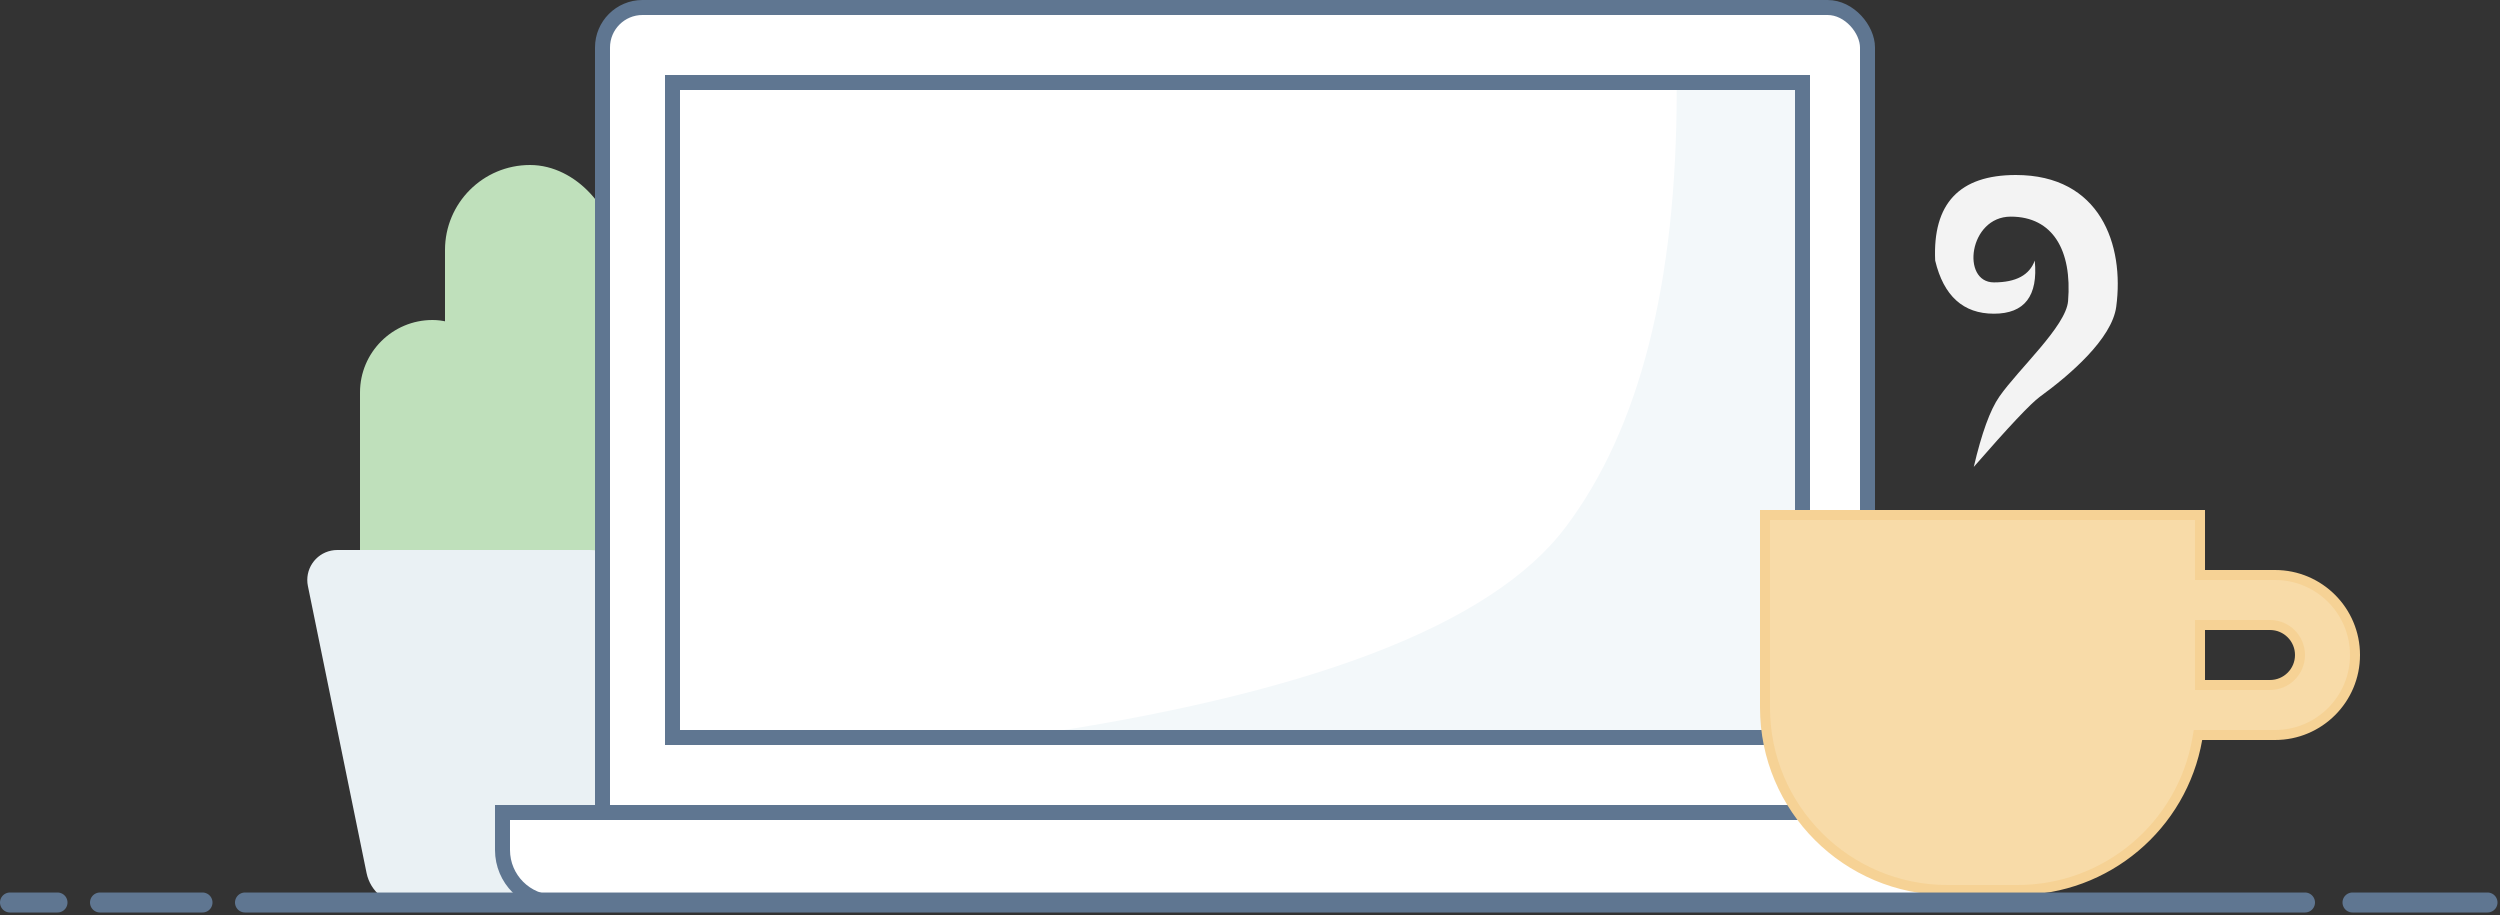 <?xml version="1.0" encoding="UTF-8"?>
<svg width="500px" height="183px" viewBox="0 0 500 183" version="1.1" xmlns="http://www.w3.org/2000/svg" xmlns:xlink="http://www.w3.org/1999/xlink">
    <rect x="0" y="0" width="500" height="183" fill="#333333" stroke="none"/>
    <!-- Generator: Sketch 52.6 (67491) - http://www.bohemiancoding.com/sketch -->
    <title>Group 3</title>
    <desc>Created with Sketch.</desc>
    <g id="Page-1" stroke="none" stroke-width="1" fill="none" fill-rule="evenodd">
        <g id="Desktop" transform="translate(-234, -438)" fill-rule="nonzero">
            <g id="Group-3" transform="translate(235, 438)">
                <g id="Group" transform="translate(60, 33)">
                    <rect id="Rectangle" fill="#BFE0BB" x="28" y="0" width="34" height="107" rx="17"></rect>
                    <rect id="Rectangle" fill="#BFE0BB" x="11" y="31" width="29" height="93" rx="14.5"></rect>
                    <path d="M6.457,77 L57,77 C61.418,77 65,80.582 65,85 L65,140 C65,144.418 61.418,148 57,148 L20.151,148 C16.351,148 13.075,145.326 12.313,141.602 L0.579,84.202 C-0.085,80.955 2.009,77.785 5.255,77.122 C5.651,77.041 6.053,77 6.457,77 Z" id="Rectangle" fill="#EAF1F4"></path>
                </g>
                <g id="Group-2" transform="translate(118, 0)">
                    <rect id="Rectangle" stroke="#5F7691" stroke-width="3" fill="#FFFFFF" x="1.5" y="1.5" width="253" height="169" rx="8"></rect>
                    <path d="M216.844,18 C216.844,56.781 209.389,86.045 194.48,105.791 C179.572,125.537 142.745,139.607 84,148 L242,148 L242,18 L216.844,18 Z" id="Path-2" stroke="#F3F8FA" fill="#F3F8FA"></path>
                    <rect id="Rectangle" stroke="#5F7691" stroke-width="3" x="15.5" y="16.5" width="226" height="131"></rect>
                </g>
                <path d="M99.5,162.5 L99.5,170 C99.5,175.799 104.201,180.5 110,180.5 L381,180.5 C386.799,180.5 391.5,175.799 391.5,170 L391.5,162.5 L99.5,162.5 Z" id="Rectangle" stroke="#5F7691" stroke-width="3" fill="#FFFFFF"></path>
                <path d="M439,103 L352,103 L352,141.5 C352,161.658 368.342,178 388.5,178 L402.5,178 C420.302,178 435.423,165.167 438.454,147.828 L438.598,147 L454,147 C462.837,147 470,139.837 470,131 C470,122.163 462.837,115 454,115 L439,115 L439,103 Z M439,125 L453,125 C456.314,125 459,127.686 459,131 C459,134.314 456.314,137 453,137 L439,137 L439,125 Z" id="Combined-Shape" stroke="#F6D295" stroke-width="2" fill="#F8DBA8"></path>
                <path d="M48,180.5 L460,180.5" id="Line" stroke="#5F7691" stroke-width="4" stroke-linecap="round"></path>
                <path d="M469.5,180.5 L496.5,180.5" id="Line" stroke="#5F7691" stroke-width="4" stroke-linecap="round"></path>
                <path d="M19,180.5 L39.5,180.5" id="Line" stroke="#5F7691" stroke-width="4" stroke-linecap="round"></path>
                <path d="M1,180.5 L10.5,180.5" id="Line" stroke="#5F7691" stroke-width="4" stroke-linecap="round"></path>
                <path d="M393.754,93.383 C400.749,85.35 405.16,80.67 406.986,79.342 C412.945,75.011 421.386,67.773 422.247,61.346 C423.903,48.973 419.071,35 402.161,35 C390.887,35 385.512,40.705 386.035,52.114 C387.731,59.198 391.647,62.741 397.783,62.741 C403.919,62.741 406.641,59.198 405.949,52.114 C404.908,55.024 402.185,56.479 397.783,56.479 C391.179,56.479 392.753,43.326 401.152,43.326 C409.551,43.326 413.444,50.057 412.615,60.221 C412.205,65.251 402.709,73.799 398.857,79.342 C397.029,81.971 395.328,86.652 393.754,93.383 Z" id="Path" fill="#F3F3F3"></path>
            </g>
        </g>
    </g>
</svg>